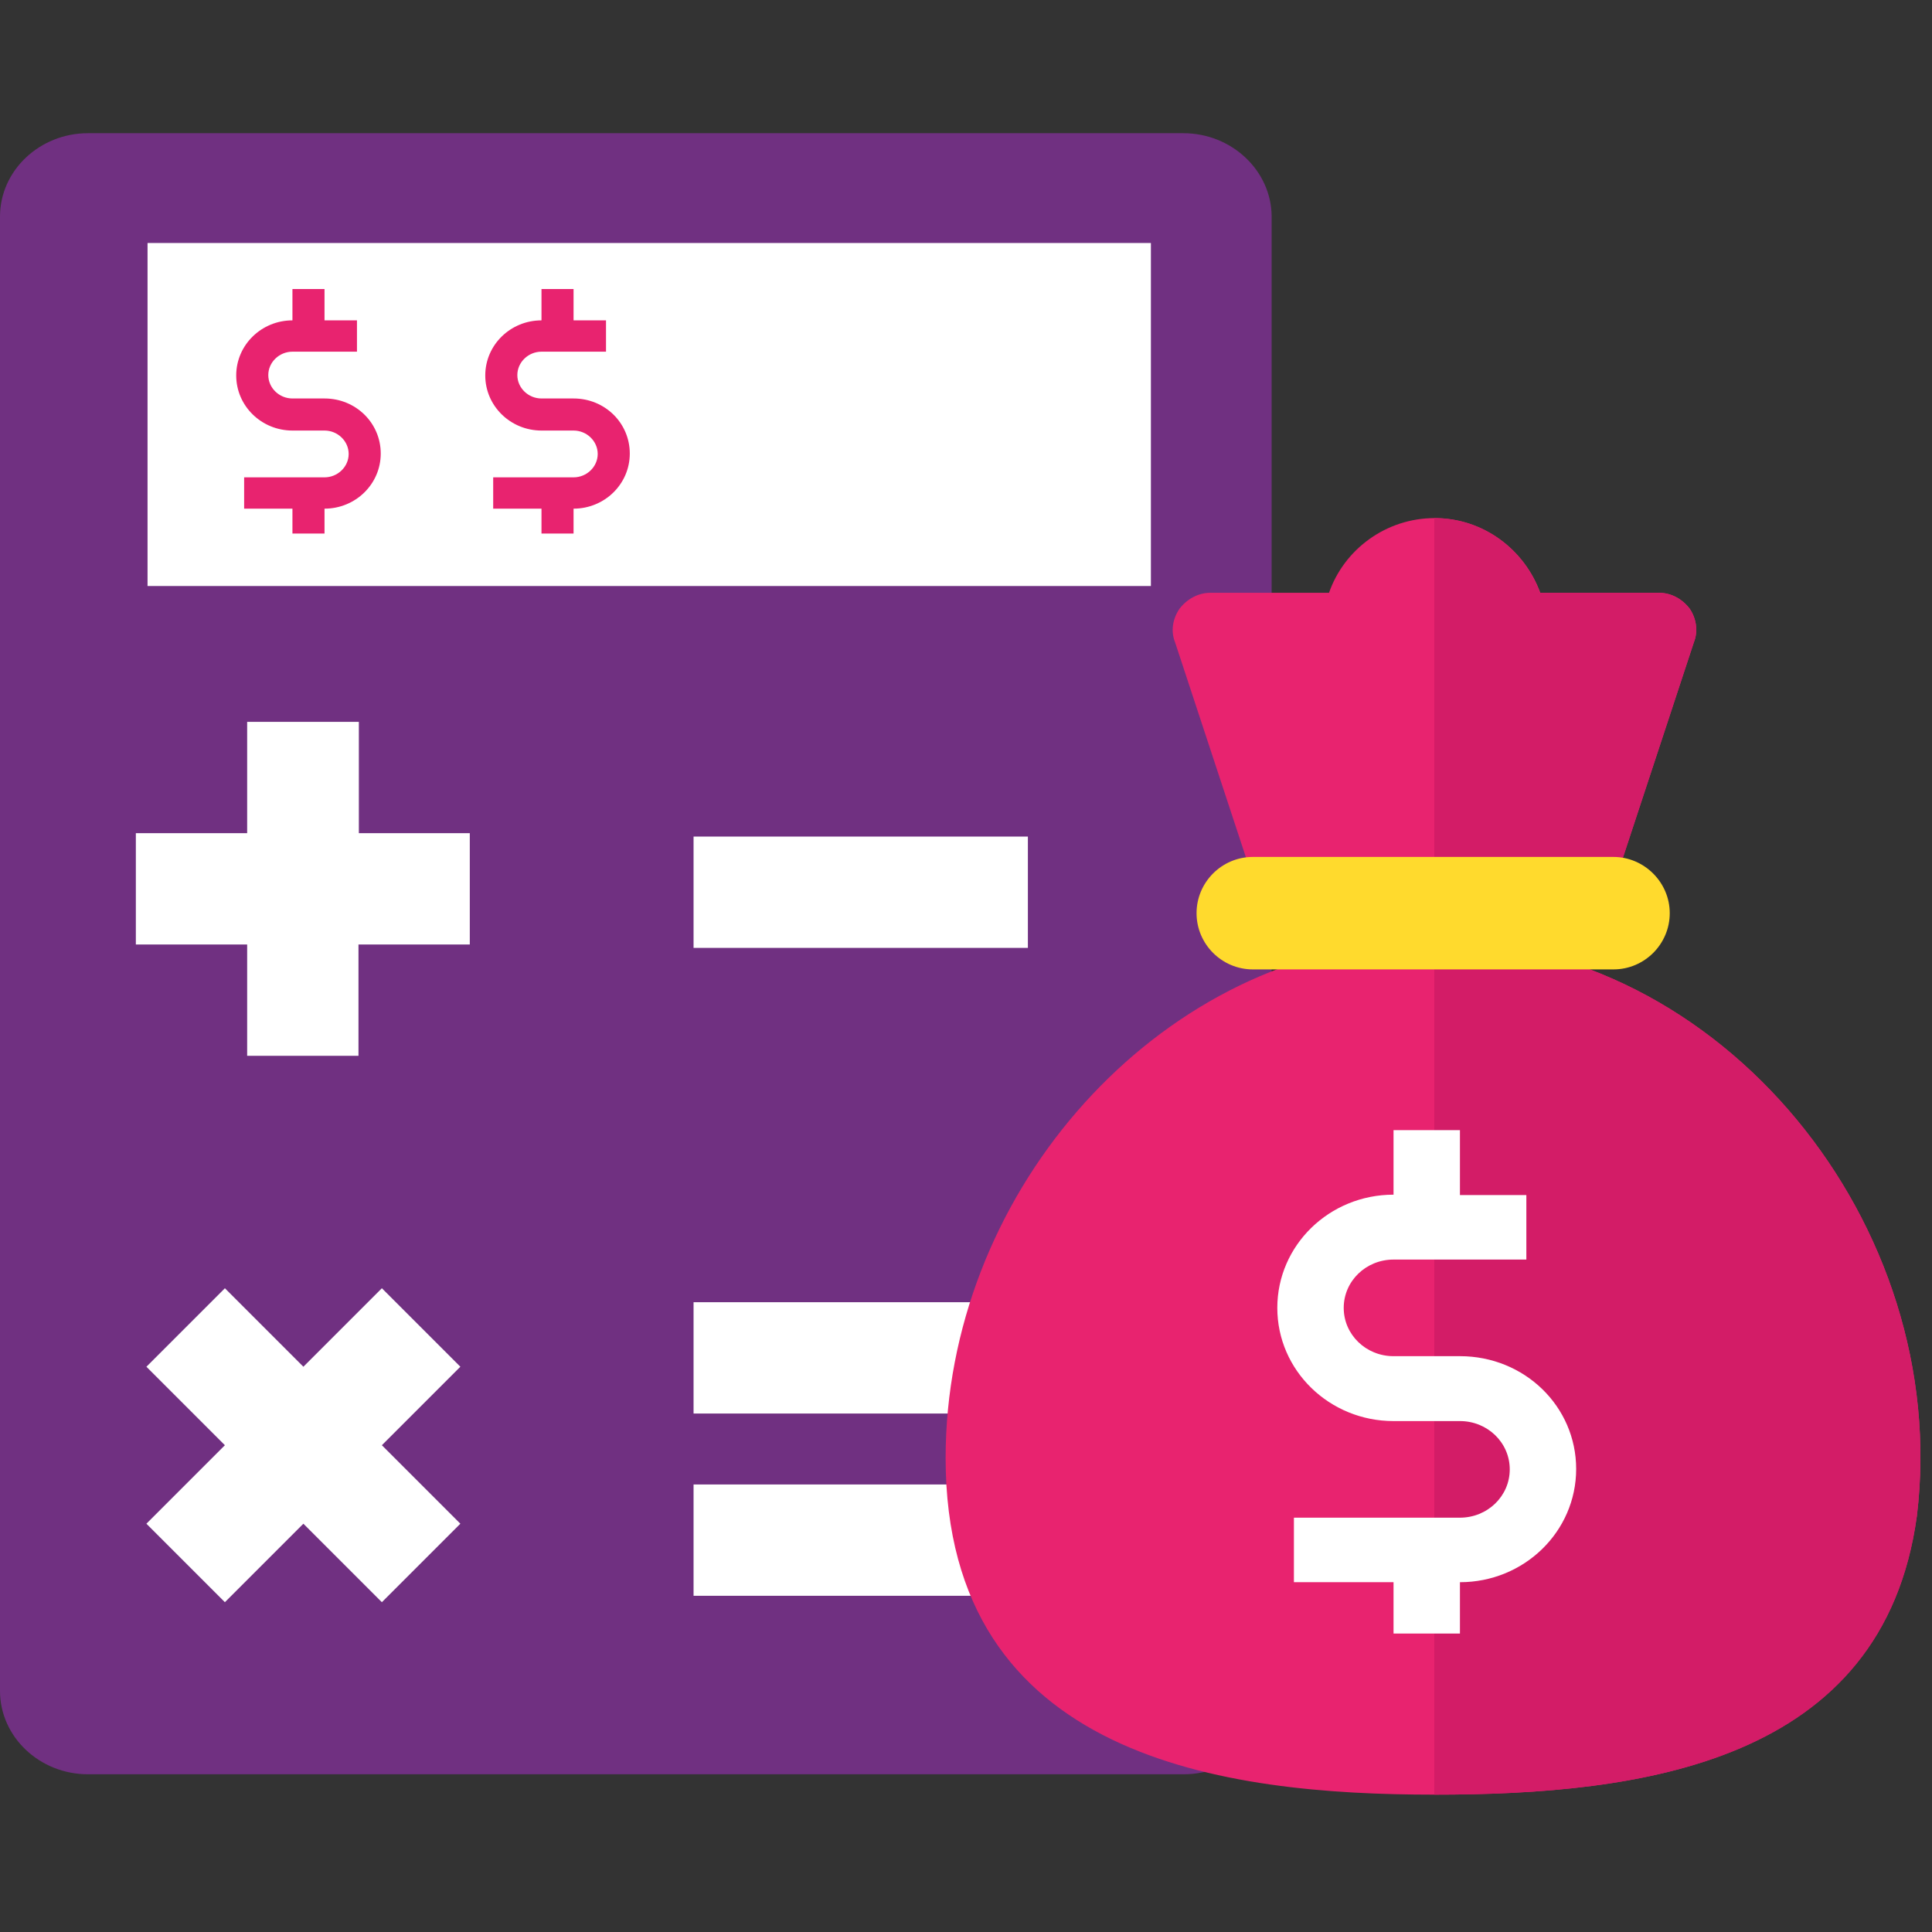 <?xml version="1.0" encoding="utf-8"?>
<!-- Generator: Adobe Illustrator 22.1.0, SVG Export Plug-In . SVG Version: 6.00 Build 0)  -->
<svg version="1.1" id="Layer_1" xmlns="http://www.w3.org/2000/svg" xmlns:xlink="http://www.w3.org/1999/xlink" x="0px" y="0px"
	 viewBox="0 0 512 512" style="enable-background:new 0 0 512 512;" xml:space="preserve">
<rect x="0" y="0" width="512" height="512" fill="#333333" stroke="none"/>
<style type="text/css">
	.st0{display:none;}
	.st1{display:inline;fill:#E8236F;}
	.st2{display:inline;fill:#D31C67;}
	.st3{display:inline;fill:#FFDA2D;}
	.st4{fill:#703081;}
	.st5{fill:#FFFFFF;}
	.st6{display:none;fill:#FF9100;}
	.st7{fill:#E8236F;}
	.st8{fill:#D31C67;}
	.st9{fill:#FFDA2D;}
	.st10{display:inline;fill:#CECECE;}
	.st11{display:inline;}
	.st12{display:inline;fill:#FDBF00;}
	.st13{display:inline;fill:#FF9100;}
	.st14{display:inline;fill:#FFFFFF;}
</style>
<g class="st0">
	<path class="st1" d="M197,169.6c-5.1,0-10.5,0-15.9,0.6h-0.9C81.8,179.5,1,272.9,1,377c0,120.9,112.3,135,196,135
		c83.1,0,180-12.6,193.5-111.9C404.6,283.7,312.2,169.6,197,169.6z"/>
	<path class="st2" d="M390.5,400.1C377,499.4,280.1,512,197,512V169.6C312.2,169.6,404.6,283.7,390.5,400.1z"/>
	<path class="st1" d="M301.1,49.8l-30,91H122.9l-30-91c-1.8-4.5-0.9-9.6,1.8-13.5c3-3.9,7.5-6.3,12.3-6.3h47.7
		c6-17.4,22.8-30,42.3-30s36,12.6,42.3,30H287c4.8,0,9.3,2.4,12.3,6.3C302,40.2,302.9,45.3,301.1,49.8z"/>
	<path class="st2" d="M301.1,49.8l-30,91H197V0c19.5,0,36,12.6,42.3,30H287c4.8,0,9.3,2.4,12.3,6.3C302,40.2,302.9,45.3,301.1,49.8z
		"/>
	<path class="st3" d="M291.4,158.5c0,12.4-10.1,22.5-22.5,22.5H124.2c-12.4,0-22.5-10.1-22.5-22.5s10.1-22.5,22.5-22.5h144.6
		C281.2,135.9,291.4,146.1,291.4,158.5z"/>
</g>
<g>
	<path class="st4" d="M313.6,35.3H23.3C10.5,35.3,0,45.2,0,57.4v390.7c0,12.2,10.5,22.1,23.3,22.1h290.4c12.9,0,23.3-9.9,23.3-22.1
		V57.3C336.9,45.2,326.4,35.3,313.6,35.3z"/>
	<path class="st5" d="M39.1,64.4H305v90.9H39.1V64.4z"/>
	<g>
		<path class="st5" d="M95.1,191.3H65.5v29.5H36v29.5h29.5v29.5h29.5v-29.5h29.5v-29.5H95.1V191.3z"/>
		<path class="st5" d="M101.2,341.4l-20.8,20.8l-20.8-20.8l-20.8,20.8l20.8,20.8l-20.8,20.8l20.8,20.8l20.8-20.8l20.8,20.8
			l20.8-20.8l-20.8-20.8l20.8-20.8L101.2,341.4z"/>
		<path class="st5" d="M183.8,221.7h88.6v29.5h-88.6V221.7z"/>
		<path class="st5" d="M183.8,345.1h88.6v29.5h-88.6V345.1z"/>
		<path class="st5" d="M183.8,393.4h88.6v29.5h-88.6V393.4z"/>
	</g>
	<path class="st6" d="M122.5,70.5h13.6v13.6h-13.6V70.5z"/>
	<path class="st6" d="M149.8,70.5h13.6v13.6h-13.6V70.5z"/>
	<path class="st6" d="M95.3,70.5h13.6v13.6H95.3V70.5z"/>
</g>
<g>
	<path class="st7" d="M380.1,249.3c-3.4,0-6.9,0-10.5,0.4H369c-65,6.1-118.4,67.9-118.4,136.7c0,79.9,74.2,89.2,129.5,89.2
		c54.9,0,118.9-8.3,127.9-73.9C517.3,324.7,456.2,249.3,380.1,249.3z"/>
	<path class="st8" d="M508,401.7c-8.9,65.6-73,73.9-127.9,73.9V249.3C456.2,249.3,517.3,324.7,508,401.7z"/>
	<path class="st7" d="M448.9,170.2l-19.8,60.1h-97.9l-19.8-60.1c-1.2-3-0.6-6.3,1.2-8.9c2-2.6,5-4.2,8.1-4.2h31.5
		c4-11.5,15.1-19.8,28-19.8s23.8,8.3,28,19.8h31.5c3.2,0,6.1,1.6,8.1,4.2C449.5,163.8,450.1,167.2,448.9,170.2z"/>
	<path class="st8" d="M448.9,170.2l-19.8,60.1h-49v-93c12.9,0,23.8,8.3,28,19.8h31.5c3.2,0,6.1,1.6,8.1,4.2
		C449.5,163.8,450.1,167.2,448.9,170.2z"/>
	<path class="st9" d="M442.5,242c0,8.2-6.7,14.9-14.9,14.9H332c-8.2,0-14.9-6.7-14.9-14.9c0-8.2,6.7-14.9,14.9-14.9h95.6
		C435.7,227.1,442.5,233.8,442.5,242z"/>
</g>
<g class="st0">
	<g>
		<path class="st10" d="M504.2,418.4c0,20.1-16.4,36.5-36.5,36.5h-42.8l-96.3-4c-13.2-2.2-31.5-12.4-31.5-32.5s16.4-36.5,36.5-36.5
			h134.1C487.8,381.9,504.2,398.4,504.2,418.4z"/>
		<path class="st10" d="M504.2,346.2c0,20.1-16.4,36.5-36.5,36.5h-42.8h-91.3c-20.1,0-36.5-16.4-36.5-36.5s16.4-36.5,36.5-36.5
			h134.1C487.8,309.7,504.2,326.1,504.2,346.2z"/>
		<path class="st10" d="M504.2,273.9c0,20.1-16.4,36.5-36.5,36.5h-42.8h-91.3c-20.1,0-36.5-16.4-36.5-36.5s16.4-36.5,36.5-36.5
			h134.1C487.8,237.4,504.2,253.8,504.2,273.9z"/>
	</g>
	<g class="st11">
		<path class="st5" d="M503.8,434.1c0,23.2-19,42.2-42.2,42.2h-49.4H306.8c-23.2,0-42.2-19-42.2-42.2s19-42.2,42.2-42.2h154.8
			C484.8,392,503.8,410.9,503.8,434.1z"/>
		<path class="st5" d="M503.8,350.7c0,23.2-19,42.2-42.2,42.2h-49.4H306.8c-23.2,0-42.2-19-42.2-42.2s19-42.2,42.2-42.2h154.8
			C484.8,308.5,503.8,327.5,503.8,350.7z"/>
		<path class="st5" d="M503.8,267.2c0,23.2-19,42.2-42.2,42.2h-49.4H306.8c-23.2,0-42.2-19-42.2-42.2s19-42.2,42.2-42.2h154.8
			C484.8,225.1,503.8,244.1,503.8,267.2z"/>
	</g>
	<path class="st3" d="M479.9,348.1c0,14.5-11.8,26.3-26.3,26.3H387h-65.7c-14.5,0-26.3-11.8-26.3-26.3s11.8-26.3,26.3-26.3h132.3
		C468.1,321.8,479.9,333.6,479.9,348.1z"/>
	<path class="st12" d="M479.9,348.1c0,14.5-11.8,26.3-26.3,26.3H387v-52.6h66.6C468.1,321.8,479.9,333.6,479.9,348.1z"/>
	<path class="st12" d="M479.9,430c0,14.5-11.8,26.3-26.3,26.3H321.4c-14.5,0-26.3-11.8-26.3-26.3s11.8-26.3,26.3-26.3h132.3
		C468.1,403.7,479.9,415.5,479.9,430z"/>
	<path class="st13" d="M479.9,430c0,14.5-11.8,26.3-26.3,26.3H387v-52.6h66.6C468.1,403.7,479.9,415.5,479.9,430z"/>
	<path class="st3" d="M479.9,267.7c0,14.5-11.8,26.3-26.3,26.3H387h-65.7c-14.5,0-26.3-11.8-26.3-26.3s11.8-26.3,26.3-26.3h132.3
		C468.1,241.4,479.9,253.3,479.9,267.7z"/>
	<path class="st12" d="M479.9,267.7c0,14.5-11.8,26.3-26.3,26.3H387v-52.6h66.6C468.1,241.4,479.9,253.3,479.9,267.7z"/>
	<path class="st14" d="M170.3,335.7h-30.7c-12.7,0-23-10-23-22.4s10.3-22.4,23-22.4H201V261h-30.7v-30h-30.7v29.9
		c-29.7,0-53.7,23.4-53.7,52.4s24,52.4,53.7,52.4h30.7c12.7,0,23,10,23,22.4s-10.3,22.4-23,22.4H93.6v29.9h46v23.8h30.7v-23.8
		C200,440.4,224,417,224,388S200,335.7,170.3,335.7z"/>
</g>
<path class="st5" d="M386.9,359.4h-17.6c-7.3,0-13.2-5.7-13.2-12.8c0-7.1,5.9-12.8,13.2-12.8h35.2v-17.1h-17.6v-17.2h-17.6v17.1
	c-17,0-30.8,13.4-30.8,30s13.8,30,30.8,30h17.6c7.3,0,13.2,5.7,13.2,12.8c0,7.1-5.9,12.8-13.2,12.8h-44v17.1h26.4v13.6h17.6v-13.6
	c17,0,30.8-13.4,30.8-30S404,359.4,386.9,359.4z"/>
<path class="st7" d="M86,105.6h-8.5c-3.5,0-6.4-2.8-6.4-6.2c0-3.4,2.9-6.2,6.4-6.2h17.1v-8.3H86v-8.3h-8.5v8.3
	c-8.2,0-14.9,6.5-14.9,14.6s6.7,14.6,14.9,14.6H86c3.5,0,6.4,2.8,6.4,6.2c0,3.4-2.9,6.2-6.4,6.2H64.7v8.3h12.8v6.6H86v-6.6
	c8.2,0,14.9-6.5,14.9-14.6S94.3,105.6,86,105.6z"/>
<path class="st7" d="M152,105.6h-8.5c-3.5,0-6.4-2.8-6.4-6.2c0-3.4,2.9-6.2,6.4-6.2h17.1v-8.3H152v-8.3h-8.5v8.3
	c-8.2,0-14.9,6.5-14.9,14.6s6.7,14.6,14.9,14.6h8.5c3.5,0,6.4,2.8,6.4,6.2c0,3.4-2.9,6.2-6.4,6.2h-21.3v8.3h12.8v6.6h8.5v-6.6
	c8.2,0,14.9-6.5,14.9-14.6S160.3,105.6,152,105.6z"/>
</svg>
